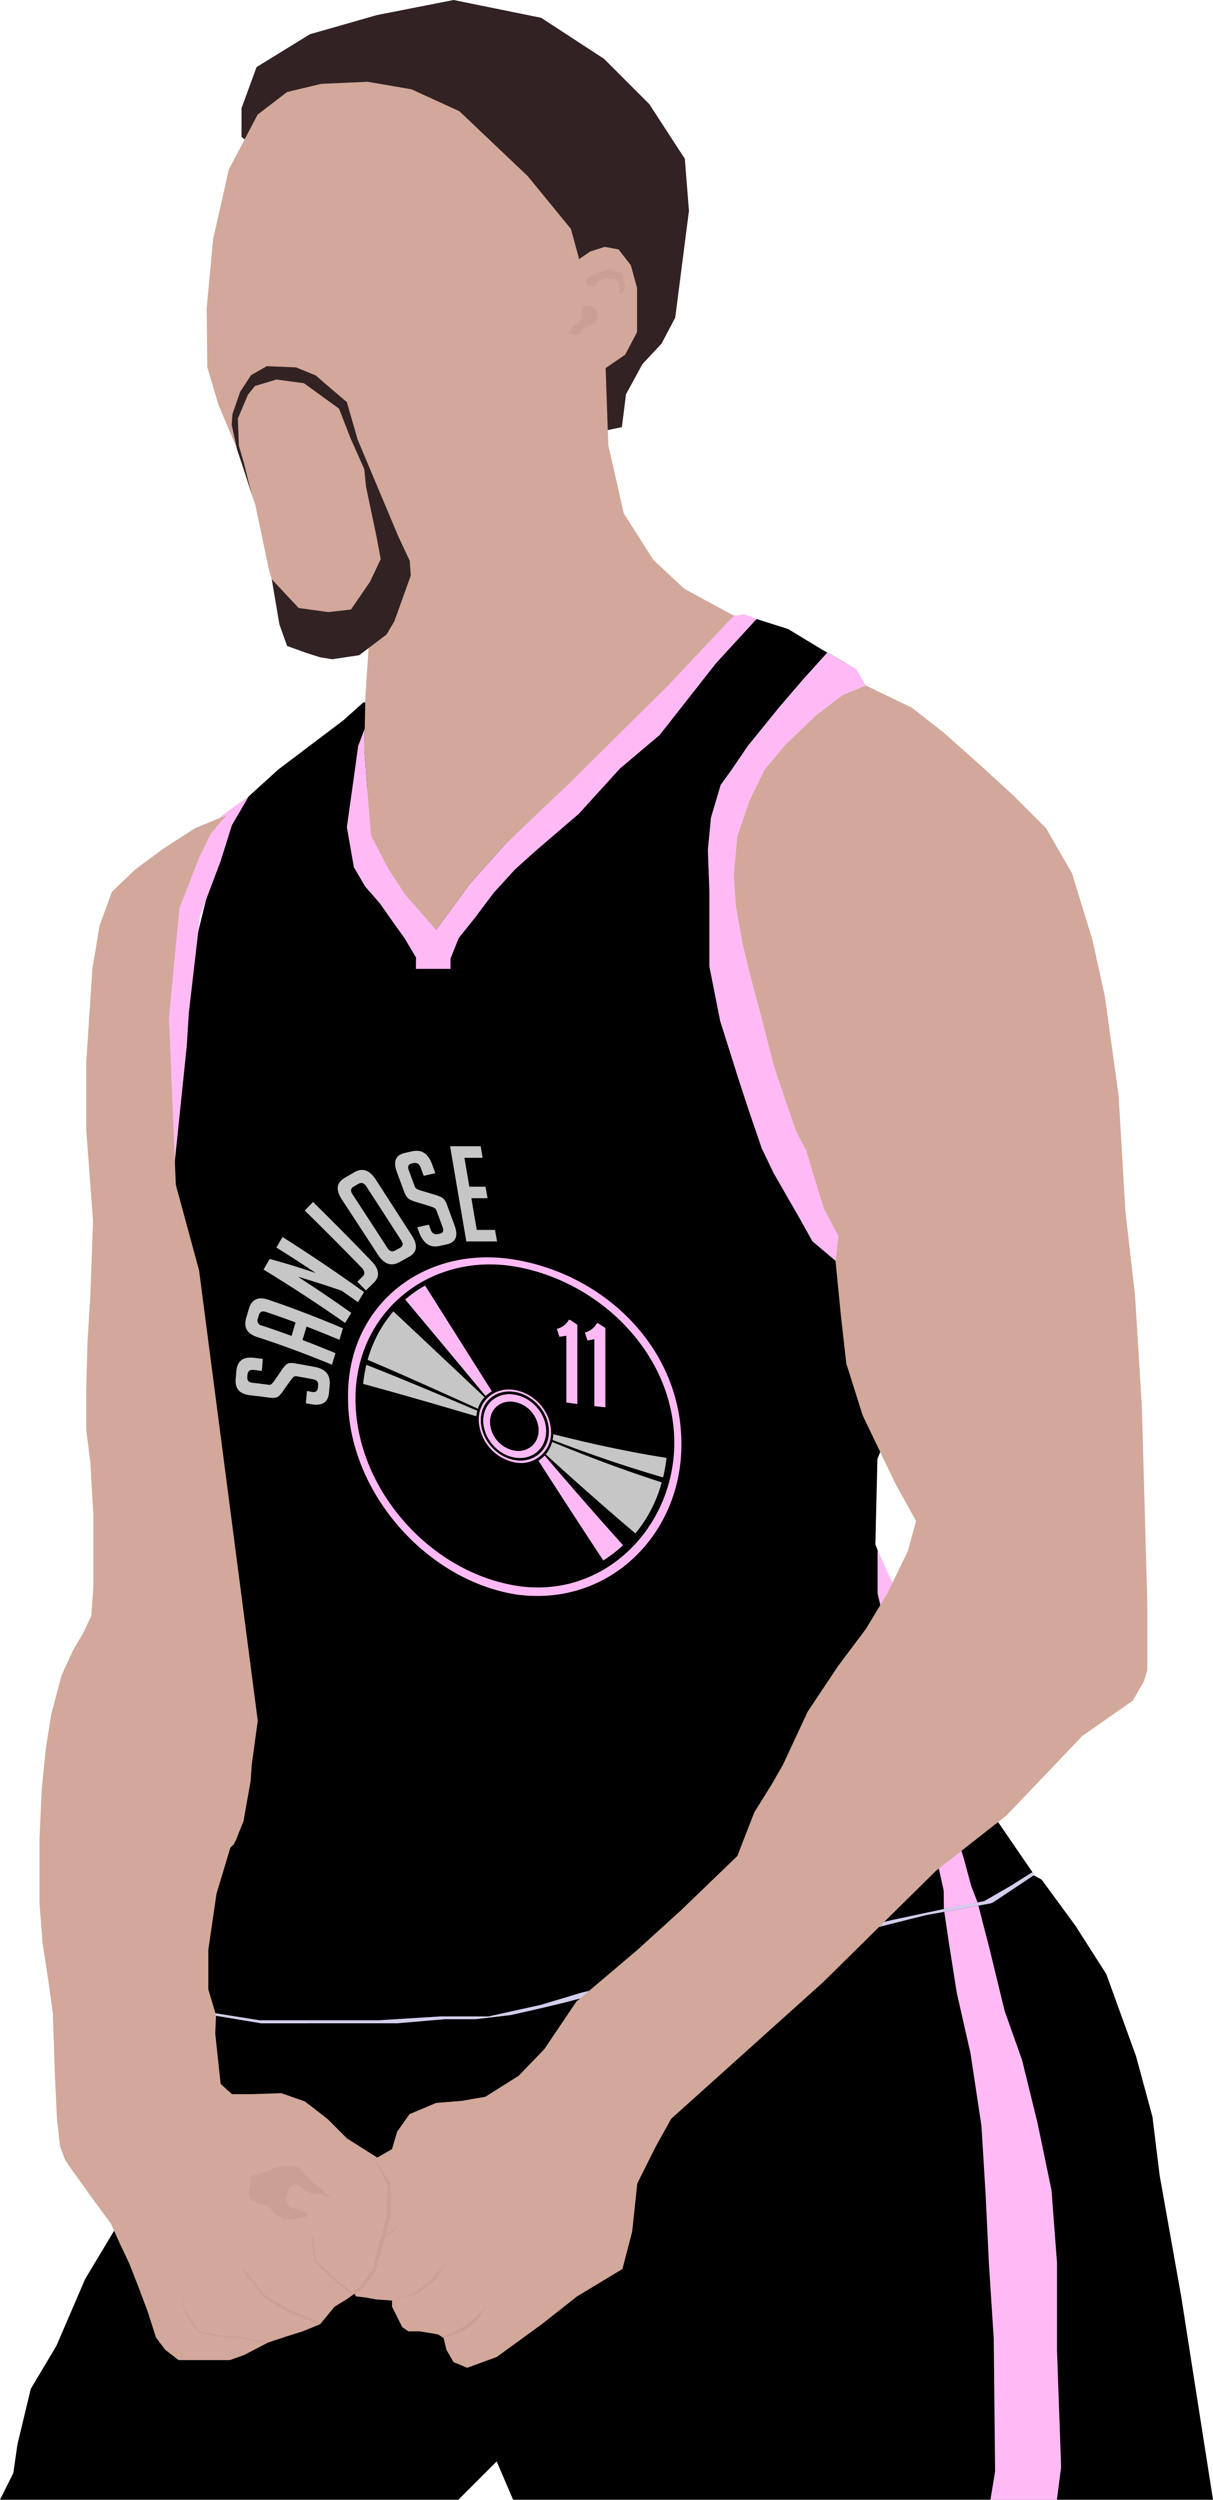 <svg xmlns="http://www.w3.org/2000/svg" viewBox="0 0 591 1217.4"><defs><style>.cls-1{fill:#ffbaf5;}.cls-2{fill:#d4cdec;}.cls-3{fill:#c6c6c6;}.cls-4{fill:#322223;}.cls-5{fill:#d2a89a;}.cls-6{fill:#cc9f93;}</style></defs><title>klay</title><g id="uniform"><polyline points="368.63 301.46 384 306.33 400.5 316.33 412 322.83 386.5 348.33 359 387.33 351.5 418.33 355 470.33 381.75 563 399.33 604.33 425 636.33 432 699.33 427.5 710.5 426.5 752.17 432 765.83 462.33 820 479 876.67 503.67 912.67 483 926.67 451 932.67 334.33 961.33 312.75 966.33 278.25 973.33 264.25 977.83 248.75 981.33 231.75 983.33 216.75 983.33 193.25 985.33 173.75 985.33 153.75 985.33 127.25 985.33 103.25 981.33 99.5 968.83 99.5 949.5 103.5 922.17 108.5 904.83 110.25 899.75 111.88 898.21 113.13 895.71 114.38 892.46 116.63 886.96 118.63 875.96 120.13 867.21 120.63 859.71 123.58 837.92 114.88 762.71 95 618.67 83.67 577 89.67 482 103.67 424.67 112.88 395.33 135.58 374.75 167.38 350.71 177.13 341.96 187.63 344.71 209.67 383.33 246.33 368 297 325.33 321 308 338.33 295.33 357.5 299.83"/><polygon class="cls-1" points="357.5 299.83 362.88 299.21 368.63 301.46 348.88 322.96 321.38 357.96 302 374.33 282 396.33 261 414.33 251 423.33 240.5 434.83 231.5 446.83 223.5 456.83 219.5 466.83 219.5 471.83 202.63 471.83 202.69 466.31 197.06 456.83 192.75 450.83 185 439.83 178 431.83 172.42 422.33 169 402.83 172.5 377.83 174.5 363.33 177.7 354.85 177.5 364.83 179 384.83 197.35 422.07 212.5 452.83 229 430.33 245.5 411.83 357.5 299.83"/><polygon class="cls-1" points="421.83 333.83 417.17 325.83 413.17 323.5 412 322.83 404.85 318.79 403.06 317.78 390.81 331.4 379.44 344.65 364.38 363.21 356.38 374.96 351.13 382.21 346.38 398.21 344.88 413.96 345.63 434.21 345.63 470.71 350.88 497.21 359.63 524.96 364.88 540.96 371.13 559.21 376.88 571.21 389.5 593.17 395.83 604.5 407.07 613.98 408.5 601.83 401.5 588.83 396.83 571.83 392.83 560.5 387.83 550.83 383.35 537.17 376.83 518.5 370.83 494.83 366.17 477.5 361.83 459.83 358.5 441.17 357.5 426.17 359.17 407.5 365.17 389.83 372.5 374.83 382.5 362.83 397.83 348.17 410.5 338.5 421.83 333.83"/><polygon class="cls-1" points="83.38 576.25 83.88 578.08 91 509.33 92 493.33 97.5 445.83 107.5 419.33 113 401.83 121.22 387.77 108.33 397 100.78 405.83 95 417.67 90.33 429 85.39 442.33 83.67 463 80.33 495.67 80.88 529.08 83.38 576.25"/><polyline points="103.25 981.33 93.5 1021.33 79.5 1051.4 61 1077.33 41.5 1109.83 27.5 1142.33 15 1163.33 8.5 1190.33 6.5 1204.33 0 1217.33 223.33 1217.33 242 1198.67 250 1217.33 591 1217.33 575.5 1118.33 565 1059.33 561.5 1030.83 553.5 1001.33 539 961.33 524 937.83 507.5 915.33 503.67 913.24 103.25 981.33"/><polyline class="cls-2" points="102.88 980.08 126.5 983.83 141.5 983.83 184.5 983.83 214.5 981.96 238 981.96 263.5 976.33 283.5 970.33 435.5 934.83 468.5 927.83 479.5 925.83 492.5 918.33 503 911.7 503.67 912.67 503.67 913.24 484.16 926.24 482.66 926.93 451 932.67 381.08 950.25 282.64 973.23 274.13 975.46 261.38 978.48 248.75 981.33 231.75 983.33 216.75 983.33 193.53 985.31 127.25 985.33 103.25 981.33"/><polygon class="cls-1" points="476.29 926.42 473.19 918.42 469.67 905.33 464.33 888 456.33 861.33 448.33 827.33 438.33 783.33 434.82 770.87 427.57 754.83 427.57 776 434.33 804.67 446.33 849.33 455.67 902 459.79 920.7 459.88 929.66 476.29 926.42"/><polygon class="cls-1" points="476.69 928.01 482 948.52 489.5 979.33 498 1003.33 505.5 1033.83 512.33 1066.67 515 1102 515 1144.67 517 1201.33 514.94 1217.4 482.56 1217.4 484.83 1203.5 484.17 1138.83 481.83 1102.5 480.17 1067.83 478.17 1035.17 472.83 999.83 466.17 970.5 462.17 945.17 460.08 931.02 476.69 928.01"/><path class="cls-3" d="M770.57,746.29c-1.59-.2-2.39-.3-4-.48-1.81-.2-2.8.59-3,2.36l-.08,1c-.15,1.72.68,2.68,2.5,2.88,3,.34,4.52.53,7.53.93a2.13,2.13,0,0,0,1.75-.27,11.17,11.17,0,0,0,1.29-1.48l3.6-5.27a22,22,0,0,1,1.91-2.41,3.77,3.77,0,0,1,1.56-1,7.92,7.92,0,0,1,3.3.1c3.87.65,5.81,1,9.69,1.75,5.1,1,7.45,3.94,7,8.79-.13,1.48-.19,2.22-.32,3.7-.42,4.8-3.41,6.61-9,5.57l-2.28-.41c.21-2.42.32-3.62.53-6l2.47.46c1.77.33,2.74-.4,2.89-2.2l.1-1.06c.14-1.59-.68-2.56-2.45-2.89-3.09-.59-4.64-.87-7.73-1.4a2.17,2.17,0,0,0-1.75.21,11.24,11.24,0,0,0-1.28,1.45c-1.5,2.08-2.24,3.12-3.73,5.21a17.22,17.22,0,0,1-1.95,2.48,3.59,3.59,0,0,1-1.91,1,9.14,9.14,0,0,1-2.91,0c-3.73-.51-5.59-.74-9.31-1.15-5.19-.57-7.58-3.18-7.16-8,.13-1.52.2-2.28.33-3.8.42-4.85,3.22-7.07,8.41-6.48,1.78.2,2.66.31,4.44.53C770.89,742.66,770.78,743.87,770.57,746.29Z" transform="translate(-643 -78.67)"/><path class="cls-3" d="M806.44,737.62l-1.7,5.65c-11.94-4.91-24-9.46-36.32-13.44-5-1.61-6.83-4.67-5.48-9.33l1.28-4.37c1.35-4.65,4.53-6.21,9.54-4.51,12.28,4.16,24.37,8.86,36.32,13.89l-1.7,5.64c-6.42-2.68-9.63-4-16-6.45l-2,6.53C796.8,733.68,800,735,806.44,737.62ZM787,722.69c-5.84-2.18-8.76-3.22-14.59-5.17-1.71-.57-2.81,0-3.31,1.69-.18.63-.28.94-.46,1.57a2.45,2.45,0,0,0,1.82,3.38c5.84,1.91,8.75,2.94,14.59,5.09Z" transform="translate(-643 -78.67)"/><path class="cls-3" d="M796.86,698.63c-7.69-5.14-11.53-7.64-19.21-12.43l3-5.13q20.24,12.84,39.74,26.82c-1.2,2-1.8,2.92-3,4.88-3.17-2.24-4.75-3.35-7.92-5.54-8.53-2.91-12.79-4.29-21.32-6.82q13.19,8.54,26,17.61l-3,4.91q-19.45-13.62-39.74-26l3-5.18C783.4,694.23,787.89,695.63,796.86,698.63Z" transform="translate(-643 -78.67)"/><path class="cls-3" d="M817.1,702.84l2.65-2.62q1.82-1.79-.66-4.33-13.62-14-27.58-27.7l4-4.18Q810,678.23,824,692.8q5.78,6,1.1,10.55l-3.83,3.75Z" transform="translate(-643 -78.67)"/><path class="cls-3" d="M837.6,693.32q-6,3.31-10.51-3.67-8.76-13.49-17.58-26.91c-3-4.62-2.59-8.11,1.36-10.43,1.9-1.12,2.85-1.68,4.75-2.78,4-2.3,7.45-1.08,10.5,3.61q8.8,13.62,17.57,27.26,4.53,7.07-1.45,10.35C840.38,691.77,839.46,692.29,837.6,693.32Zm-2.05-5.68,2.53-1.4q2-1.1.4-3.51-8.51-13.25-17.09-26.42-1.56-2.4-3.78-1.12l-2.32,1.35q-2.16,1.26-.6,3.64,8.59,13.11,17.09,26.28C832.82,688.07,834.07,688.46,835.55,687.64Z" transform="translate(-643 -78.67)"/><path class="cls-3" d="M849.42,651.26c-.59-1.59-.88-2.39-1.46-4-.67-1.81-1.83-2.54-3.49-2.17l-.88.2q-2.43.54-1.43,3.25l2.76,7.51a2.85,2.85,0,0,0,1.1,1.6,15.19,15.19,0,0,0,2,.8l6.52,1.93a31,31,0,0,1,3.13,1.13,5.63,5.63,0,0,1,1.69,1.21,10.24,10.24,0,0,1,1.61,3.17l3.55,9.69q2.81,7.65-4.05,9.13c-1.4.29-2.1.44-3.49.75q-6.81,1.46-9.87-6.87c-.34-.91-.5-1.37-.84-2.28l5.68-1.24c.36,1,.54,1.48.91,2.47q1,2.66,3.52,2.11l1-.22q2.25-.48,1.27-3.14l-2.83-7.72a2.83,2.83,0,0,0-1.1-1.61,16.09,16.09,0,0,0-2-.8c-2.62-.83-3.94-1.24-6.56-2A20,20,0,0,1,843,663a4.85,4.85,0,0,1-1.82-1.54,10.92,10.92,0,0,1-1.41-2.79c-1.37-3.7-2.05-5.56-3.41-9.26q-2.87-7.75,3.94-9.29l3.55-.79q6.81-1.52,9.66,6.28L855.1,650Z" transform="translate(-643 -78.67)"/><path class="cls-3" d="M870.21,683.24q-4-23.18-7.91-46.36c6,0,8.94,0,14.9,0l.95,5.62h-8.88l2.4,14.07h7.88c.39,2.24.58,3.37,1,5.61h-7.88c1,6.18,1.58,9.26,2.63,15.43h8.89c.38,2.24.57,3.37,1,5.61C879.15,683.26,876.17,683.25,870.21,683.24Z" transform="translate(-643 -78.67)"/><path d="M893.86,695.46c-41.34-7-77.74,22.07-77.66,64.55.09,43.06,35.42,83.58,77.66,90.78,42.64,7.26,77.68-27.73,77.67-69.56C971.52,738.08,935,702.46,893.86,695.46Zm0,95.38a21.85,21.85,0,0,1-17.62-20.67c-.14-9.61,8-16.3,17.62-14.58s17.5,10.49,17.63,20.41A14.67,14.67,0,0,1,893.86,790.84Z" transform="translate(-643 -78.67)"/><path class="cls-1" d="M893.86,755.59c-9.61-1.72-17.76,5-17.62,14.58a21.85,21.85,0,0,0,17.62,20.67A14.65,14.65,0,0,0,911.49,776C911.36,766.08,903.58,757.32,893.86,755.59Zm0,34.09c-9.13-1.53-16.55-10.26-16.55-19.41s7.4-15.22,16.55-13.69,16.55,10,16.55,19.17S903,791.2,893.86,789.68Z" transform="translate(-643 -78.67)"/><path class="cls-1" d="M893.78,757.81c-8.49-1.42-15.37,4.23-15.37,12.72s6.88,16.6,15.37,18,15.37-4.42,15.37-12.92S902.25,759.23,893.78,757.81Zm-.19,27.24a14.59,14.59,0,0,1-11.81-13.84c0-6.53,5.28-10.88,11.81-9.78a14.45,14.45,0,0,1,11.81,13.72C905.4,781.68,900.12,786.14,893.59,785.05Z" transform="translate(-643 -78.67)"/><path d="M893.59,761.43c-6.53-1.1-11.81,3.25-11.81,9.78a14.59,14.59,0,0,0,11.81,13.84c6.53,1.09,11.81-3.37,11.81-9.9A14.45,14.45,0,0,0,893.59,761.43Zm10.23,14.37a8.4,8.4,0,0,1-8.83,7.78h-.07a.55.55,0,0,1-.22,0h-.19c-.32,0-.61-.08-.92-.14a12.72,12.72,0,0,1-7.8-5.25l-.11-.16,0,0a11.79,11.79,0,0,1-2-5.11c0-.32-.07-.66-.09-1a8.47,8.47,0,0,1,8.37-9.09,10.3,10.3,0,0,1,2,.21,12.73,12.73,0,0,1,9.83,10.33c0,.07,0,.12,0,.18s0,.11,0,.16,0,.25,0,.39v.14c0,.1,0,.21,0,.31v.63a.82.82,0,0,1,0,.22c0,.1,0,.19,0,.29A1.09,1.09,0,0,0,903.82,775.8Z" transform="translate(-643 -78.67)"/><path class="cls-1" d="M882.66,756.24q-16.27-25.75-32.53-51.52a58.22,58.22,0,0,0-9.72,6.8q19.65,23.47,39.2,47A14.46,14.46,0,0,1,882.66,756.24Z" transform="translate(-643 -78.67)"/><path class="cls-1" d="M905.34,790q15.66,24.39,31.59,48.6a59.06,59.06,0,0,0,9.61-7.46q-19.38-21.58-38.17-43.65A14.94,14.94,0,0,1,905.34,790Z" transform="translate(-643 -78.67)"/><path class="cls-3" d="M834.66,717.29a61.14,61.14,0,0,0-12.54,23.61c18,7.59,35.87,15.75,53.72,23.8a15.22,15.22,0,0,1,3.23-5.62Q856.9,738.16,834.66,717.29Z" transform="translate(-643 -78.67)"/><path class="cls-3" d="M952.58,825.41a66,66,0,0,0,12.83-24.85c-18.13-5.81-35.8-12.46-53.41-19.71a15.88,15.88,0,0,1-3.13,6.07C923.23,800,937.74,812.87,952.58,825.41Z" transform="translate(-643 -78.67)"/><path class="cls-3" d="M821.48,743.32a70.88,70.88,0,0,0-1.55,9.29c18.47,5,36.81,10.36,55.16,15.77a19.15,19.15,0,0,1,.45-2.71C857.58,758.09,839.64,750.41,821.48,743.32Z" transform="translate(-643 -78.67)"/><path class="cls-3" d="M966.07,798.13a70.76,70.76,0,0,0,1.67-9.49c-18.64-2.94-36.86-6.9-55.15-11.54a19.9,19.9,0,0,1-.35,2.83C930,786.7,947.81,792.86,966.07,798.13Z" transform="translate(-643 -78.67)"/><path class="cls-1" d="M975,781.93c.08-46.3-36.9-82.39-81.15-89.82-44-7.39-82,22-81.28,67.56,0,44.61,37,87.77,81,95.35C938.75,861.92,975.11,826.66,975,781.93Zm-81.14,68.86c-42.24-7.2-77.57-47.72-77.66-90.78-.08-42.48,36.32-71.57,77.66-64.55,41.18,7,77.66,42.62,77.67,85.77C971.54,823.06,936.5,858.05,893.86,850.79Z" transform="translate(-643 -78.67)"/><path class="cls-1" d="M915.56,729.68c-.49-1.56-.74-2.34-1.24-3.9a8.61,8.61,0,0,0,3.56-1.7,9.61,9.61,0,0,0,2.31-2.73l.56.08,3.55,2.38v38.57c-2.14-.27-3.21-.41-5.35-.7V729.14Z" transform="translate(-643 -78.67)"/><path class="cls-1" d="M929.21,731.47c-.5-1.55-.74-2.33-1.24-3.88a8.69,8.69,0,0,0,3.55-1.78,9.61,9.61,0,0,0,2.31-2.78l.57.06,3.55,2.29V764c-2.14-.22-3.21-.33-5.36-.57V730.84Z" transform="translate(-643 -78.67)"/><path d="M893.86,756.58c-9.13-1.53-16.55,4.54-16.55,13.69s7.4,17.88,16.55,19.41,16.55-4.77,16.55-13.93S903,758.1,893.86,756.58Zm-.08,31.95c-8.5-1.42-15.37-9.52-15.37-18s6.87-14.15,15.37-12.73,15.36,9.33,15.36,17.83S902.25,790,893.78,788.53Z" transform="translate(-643 -78.67)"/></g><g id="head"><polygon class="cls-4" points="290.33 210.67 303 208 305 192 313 177.33 322.33 167.33 329 154.67 332.33 128.67 335.67 102.67 333.67 77.33 316.33 50.67 294.33 28.67 263.67 8.67 221 0 183.67 7.33 151 16.67 125 32.67 117.67 52.67 117.67 66.67 127.67 74.67 206.33 89.33 254.33 118.67 281.67 164.67 290.33 210.67"/><polygon class="cls-5" points="103.83 116.5 111.5 82.5 125.5 55.83 139.83 44.83 156.5 40.83 179.17 39.83 200.5 43.5 223.83 54.17 257.17 85.83 278.17 111.5 282.17 126.17 287.63 122.46 294.63 120.21 301.38 121.46 307.38 129.21 310.38 140.21 310.38 161.75 304.58 172.75 295.08 179.25 296.38 216.71 303.88 249.96 318.38 272.71 333.38 286.71 357.5 299.83 325.5 333.83 278 380.83 245.5 411.83 229 430.33 212.5 452.83 197.42 435.67 189.08 422.83 180.75 406.83 179 384.83 177.5 364.83 178 339.83 179.5 316.83 180.5 303.33 168.5 310.83 155.5 312.83 138.5 302.83 131 277.33 124.5 246.33 115 217.33 106.5 197.33 101 178.83 100.69 150.15 103.83 116.5"/><polygon class="cls-4" points="200.13 280.33 192.13 302.58 188.32 309.01 181.42 314.23 175 319.08 167.19 320.25 161.91 321.05 155.88 320.08 148.88 317.83 139.88 314.58 136.13 304.08 132.4 282.08 145.5 296.08 160 298.08 171 296.83 180.25 283.33 185.5 272.33 183.5 261.58 178.33 237 177.5 228.5 170.75 213.33 165.17 199 148.08 186.62 134.67 184.83 124.17 188 120.83 192.17 115.88 203.83 116.38 217.08 118.88 225.58 121.13 234.83 122.89 241.41 118.25 227.1 115.45 218.72 112.88 206.83 113.25 201.71 115.08 196.4 117 190.83 122.33 182.67 130 178.33 144.18 178.9 153.83 182.83 158.83 187.17 163.87 191.46 169 195.83 174.25 214.08 194 261.08 199.63 273.08 200.13 280.33"/><polygon class="cls-6" points="285.38 135.83 290.63 133.08 297.38 130.83 303.38 133.33 304.63 140.08 303.13 143.33 301.63 142.58 301.88 140.58 301.63 138.08 299.63 135.83 295 135.58 291.13 137.08 289.88 139.58 286.38 139.08 285.38 137.83 285.38 135.83"/><polygon class="cls-6" points="285.38 149.08 288.38 149.08 290.63 150.83 291.38 154.83 289.88 157.58 286.88 158.58 284.13 159.83 283.13 162.33 280.38 163.33 276.88 162.08 279.13 158.83 281.38 157.58 283.38 154.58 283.38 151.08 284.13 149.08 285.38 149.08"/></g><g id="arms"><polygon class="cls-5" points="421.83 333.83 444.33 344.67 459.67 356.67 477.67 372.67 493.67 387.33 509.67 403.33 522.33 425.33 532.33 458 538.33 485.33 545 533.33 548.33 590 553 630.67 556.33 684.67 559 780.67 559 813.33 557.38 818.71 551.88 828.21 527.38 845.33 490.42 884.08 456 911.08 401 965.33 327 1031.83 319.5 1045.33 310.5 1063.33 308 1086.83 303.27 1104.96 281.13 1118.33 264 1131.83 242 1147.83 227.63 1153.08 221 1150.33 217.5 1144.33 216.13 1138.58 213.5 1136.83 204.5 1135.33 199 1135.33 196 1133.33 193.5 1128.33 191 1123.33 191 1120.33 183.5 1119.83 178 1118.83 173.5 1118.33 170.25 1113.08 168.92 1109.25 170.25 1105.42 171.92 1098.75 171.58 1095.42 169.58 1093.42 164.25 1092.08 157.58 1091.08 151.75 1089.25 151.13 1082.46 153.13 1076.21 159.63 1071.96 172.13 1061.71 181.63 1051.96 191 1046.58 193.5 1038.08 199.5 1029.58 212.5 1024.08 225 1023.08 236.5 1021.08 252.75 1010.83 265.25 997.83 280.75 974.83 310.25 949.83 331.75 930.33 359.25 903.83 367.5 882.58 376.17 868.67 381.5 859.33 393.5 833.58 408.33 811.33 421.83 793.33 432.33 776 442.33 755.33 446.33 740.67 436.33 722.67 420.33 689.33 412.33 664 409.67 640.33 407.07 613.98 408.5 601.83 401.5 588.83 392.83 560.5 387.83 550.83 376.83 518.5 370.83 494.83 366.17 477.5 361.83 459.83 358.5 441.17 357.5 426.17 359.17 407.5 365.17 389.83 372.5 374.83 382.5 362.83 397.83 348.17 410.5 338.5 421.83 333.83"/><polygon class="cls-5" points="110.33 397 95 403.33 79.5 413.33 66 423.33 54.5 434.33 48.5 450.83 45 471.83 42 517.83 42 549.83 45.33 594.67 44 631.33 42.67 652.67 42 676.83 42 696.33 44 711.83 45.5 737.83 45.5 772.33 44.5 786.83 40.5 795.33 35.5 803.83 30 815.83 25 834.67 22.33 851.33 20.33 871.33 19.25 895.33 19.25 926.83 20.75 946.33 23.75 965.83 25.75 980.33 26.75 1010.83 27.75 1031.83 29.25 1045.33 31.75 1051.83 34.75 1056.33 41.25 1065.33 46.25 1072.33 54 1082.83 58.5 1092.83 63 1102.33 67.5 1113.83 72 1125.83 76 1138.33 80.5 1144.33 87 1149.33 93.5 1149.33 112 1149.33 119 1146.83 130.5 1140.83 139.5 1137.83 147.5 1135.33 156 1131.83 163 1123.33 169.5 1119.33 177 1113.83 183.5 1105.33 186.5 1092.83 190.5 1078.83 190.5 1063.33 184 1050.83 169 1041.33 159.5 1031.83 148.5 1023.33 137 1019.33 122.5 1019.83 113 1019.83 107.5 1014.83 104.88 990.33 105.25 981.33 101.5 968.83 101.5 949.5 105.5 922.17 112.25 899.75 113.88 898.21 115.13 895.71 116.38 892.46 118.63 886.96 122.13 867.21 122.63 859.71 125.58 837.92 97 618.67 85.67 577 82.33 495.67 87.39 442.33 97 417.67 102.78 405.83 110.33 397"/><path class="cls-6" d="M804.62,1149l-10.49-8.74-5.63-6.5H778l-6.5,3-6,1.5-.75,1.5.44.75v2.13l-.88,2.37.44,2.88.67,2.37,3,1.17,5.5,1.66,2.83,3.67,4.17,2.67h5l6.5-1.17.33-1.83a24.38,24.38,0,0,0-3.5-1.5c-.5,0-4.33-1.17-4.33-1.17l-2.5-2.33v-3.5l1.83-4.17,3-1.67,4,2.84,4.17,2.16h4.16Z" transform="translate(-643 -78.67)"/><polygon class="cls-6" points="170.81 1116.91 160.25 1108.33 153.25 1101.33 151.75 1089.25 152.25 1088.58 153.92 1100.92 160.08 1106.42 165.25 1111.25 171.49 1116.41 170.81 1116.91"/><polygon class="cls-6" points="155.01 1130.61 140.88 1124.71 129.38 1117.96 121.13 1107.96 119.38 1105.71 117.88 1104.96 119.88 1107.96 125.38 1114.46 129.13 1119.21 135.38 1123.21 141.63 1126.46 148.88 1129.21 154.34 1131.42 155.01 1130.61"/><polygon class="cls-6" points="128.5 1140.83 117.88 1138.71 105.38 1137.71 96.88 1135.96 92.38 1129.96 89.13 1123.71 88.63 1116.91 89.63 1123.29 93.04 1129.38 95.96 1133.71 97.13 1135.38 101.13 1136.13 107.21 1137.29 113.71 1137.88 118.46 1138.21 125.96 1139.79 129.4 1140.53 128.5 1140.83"/><polygon class="cls-6" points="188.5 1078.83 181.5 1105.33 175 1113.83 172.05 1115.99 172.36 1116.5 176 1115.33 182.83 1106.33 190.17 1079.67 190.17 1063.17 182.59 1051.4 182.37 1051.53 188.67 1063.83 188.5 1078.83"/><polygon class="cls-6" points="191 1120.33 191 1120.53 203.17 1116.91 211.83 1110.67 217.5 1102 208.17 1112 201.17 1116.91 191 1120.33"/><polygon class="cls-6" points="216.13 1138.58 226.5 1135 232.5 1129.67 237.17 1123 229.17 1130.79 222.83 1135 215.19 1137.96 216.13 1138.58"/><polyline class="cls-6" points="187.48 1089.42 191.83 1086.67 194.17 1082.33 191 1086.71 187.72 1088.58"/></g></svg>